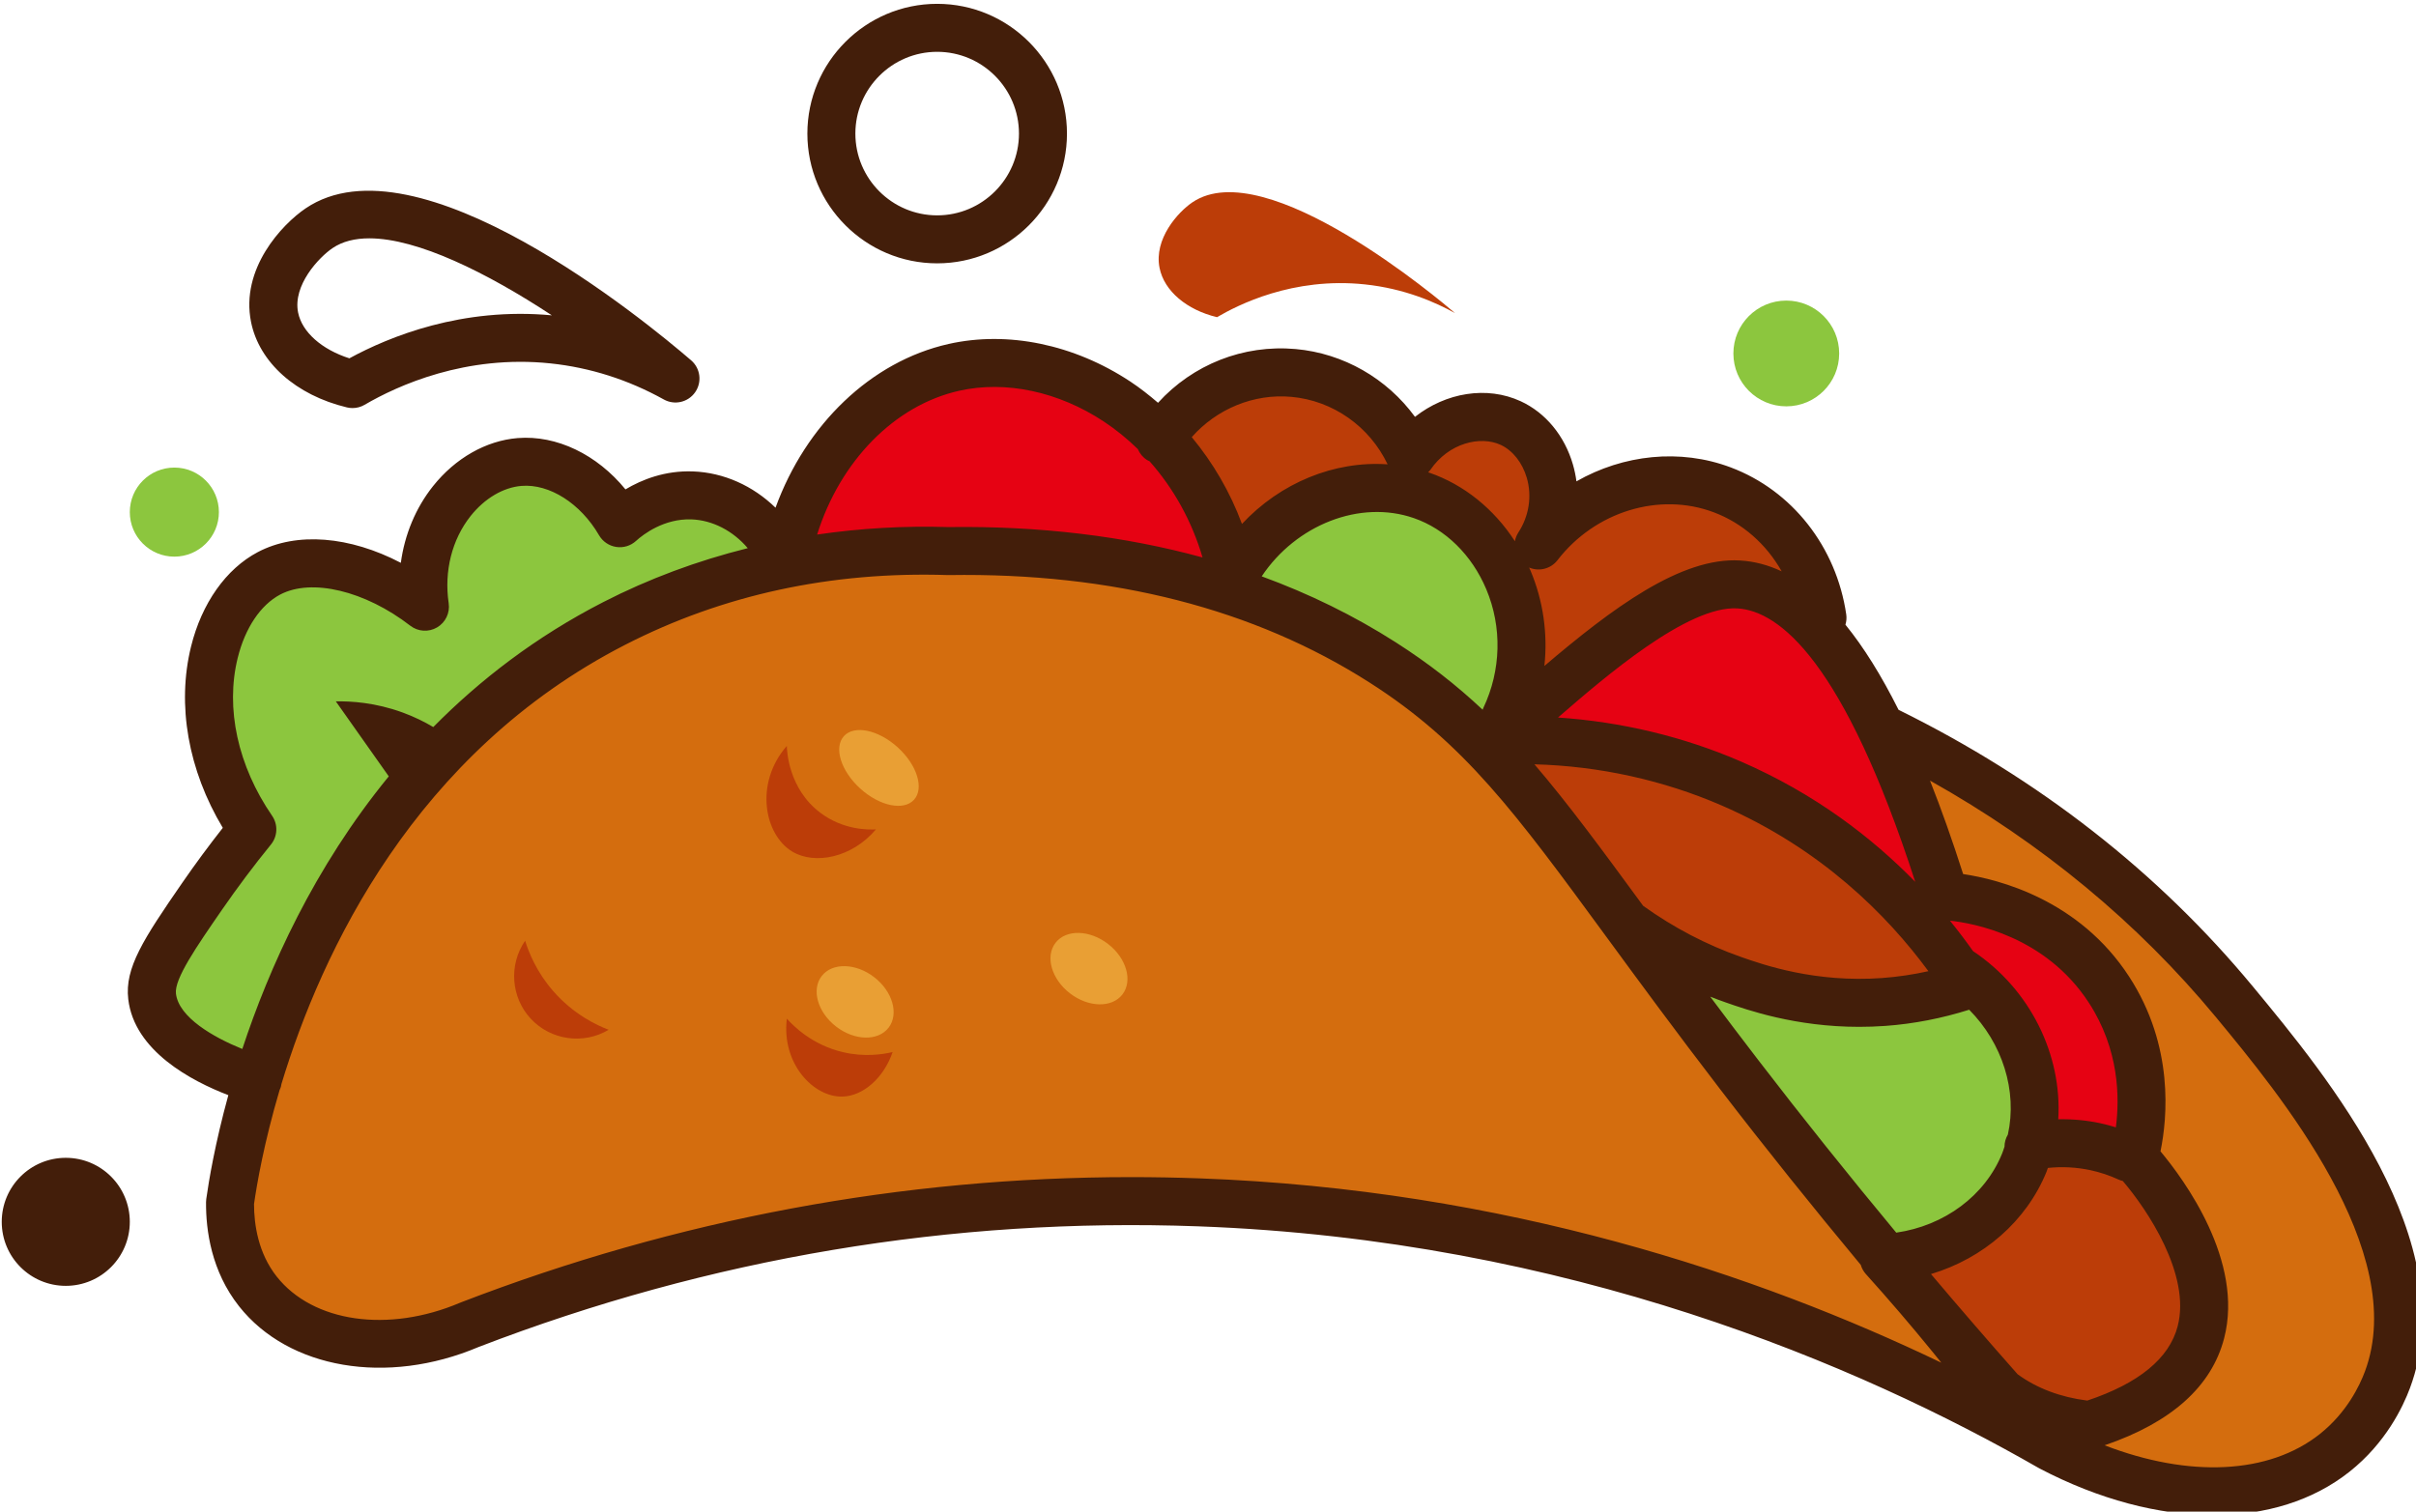 <svg version="1.1" id="图层_1" x="0px" y="0px" width="302px" height="189px" viewBox="0 0 302 189" enable-background="new 0 0 302 189" xml:space="preserve" xmlns:xml="http://www.w3.org/XML/1998/namespace" xmlns="http://www.w3.org/2000/svg" xmlns:xlink="http://www.w3.org/1999/xlink">
  <g>
    <path fill="#E60213" d="M98.354,68.903c2.919-13.86,15.846-23.467,29.928-22.272c14.136,1.2,25.282,12.933,25.752,27.144
		c-7.161-2.014-15.827-3.879-25.752-4.872C116.754,67.75,106.592,68.08,98.354,68.903z" class="color c1"/>
    <path fill="#E60213" d="M189.529,91.175c1.522-1.791,19.215-22.223,31.32-17.4c1.152,0.459,3.954,1.824,11.136,13.92
		c5.302,8.929,8.865,16.758,11.136,22.272c-1.16,1.16-2.32,2.32-3.48,3.48c-3.826-4.248-10.405-10.478-20.184-15.312
		C207.06,92.007,195.696,91.175,189.529,91.175z" class="color c1"/>
    <path fill="#E60213" d="M239.641,114.839c2.116-1.545,4.714-2.798,7.656-2.784c13.207,0.065,24.699,25.631,19.488,31.32
		c-1.538,1.679-5.116,2.265-13.224-0.696c2.042-7.239,0.878-11.41-0.696-13.92c-1.465-2.335-3.217-3.125-7.656-7.656
		C242.748,118.59,240.875,116.371,239.641,114.839z" class="color c1"/>
  </g>
  <g>
    <path fill="#D46D0E" d="M298.801,157.295c-0.448-5.753-17.965-30.72-19.488-32.016c-19.244-16.385-19.794-20.169-32.016-27.144
		c-3.99-2.277-7.431-3.871-9.744-4.872c0.065,4.869,0.992,11.57,5.569,16.704c6.619,7.425,15.355,5.378,20.88,11.832
		c3.075,3.592,5.562,10.292,2.088,23.981c3.398,4.935,6.797,9.87,10.196,14.805c-0.02,1.901-0.339,6.906-3.932,11.326
		c-4.282,5.267-11.515,7.614-18.792,6.264c2.061,1.1,5.155,2.644,9.048,4.176c6.868,2.703,10.726,4.221,16.008,4.176
		c7.069-0.06,13.16-2.891,15.312-5.568c1.277-1.588,2.493-3.668,2.493-3.668c0.343-0.588,0.653-1.159,0.932-1.71
		c0.275-0.544,0.525-1.072,0.75-1.582C299.204,167.017,299.112,161.282,298.801,157.295z" class="color c2"/>
    <path fill="#D46D0E" d="M236.859,158.686c-6.817-5.301-6.315-8.273-28.536-36.888c-12.841-16.536-19.26-24.807-24.36-29.232
		c-16.237-14.087-30.989-18.85-35.496-20.184c-8.1-2.397-15.164-3.206-20.184-3.48c-6.882-1.022-35.307-4.442-61.944,13.92
		C30.381,107.61,29.214,150.356,29.171,154.6c0.528,1.928,1.705,5.174,4.456,8.261c4.707,5.282,10.755,6.434,12.668,6.719
		c18.194-8.389,53.735-21.848,100.083-20.638c50.297,1.313,87.436,19.224,105.095,29.232c-0.381-1.087-1.046-2.835-2.086-4.872
		C245.047,164.815,238.672,160.096,236.859,158.686z" class="color c2"/>
  </g>
  <g>
    <path fill="#8CC63E" d="M95.57,70.991c-8.166,2.241-21.586,7.097-34.8,18.096c-19.123,15.917-26.539,35.314-29.232,43.848
		c-9.351-1.191-12.404-3.811-13.224-6.264c0,0-1.194-3.573,13.224-21.576c-10.085-14.362-6.824-29.93,0.696-34.104
		c5.394-2.994,13.889-0.628,20.88,4.872c-1.428-7.722,3.156-14.955,9.744-16.704c5.206-1.382,11.064,0.82,14.616,5.568
		c3.572-2.954,8.396-3.771,12.528-2.088c5.077,2.068,6.731,6.942,6.96,7.656" class="color c3"/>
    <path fill="#8CC63E" d="M154.034,73.775c4.993-8.758,13.676-13.854,20.88-12.528c9.939,1.829,18.769,16.196,13.224,32.016
		c-4.231-3.524-9.551-7.43-16.008-11.136C165.512,78.329,159.311,75.664,154.034,73.775z" class="color c3"/>
    <path fill="#8CC63E" d="M206.233,117.623c3.163,2.368,10.701,7.339,21.576,8.352c8.873,0.827,15.875-1.363,19.488-2.784
		c0.441,0.415,8.64,8.399,6.264,19.488c-1.728,8.064-8.328,14.407-16.704,16.008C226.649,144.999,216.441,131.311,206.233,117.623z" class="color c3"/>
    <circle fill="#8CC63E" cx="21.794" cy="64.031" r="5.568" class="color c3"/>
    <circle fill="#8CC63E" cx="223.285" cy="44.195" r="6.612" class="color c3"/>
  </g>
  <g>
    <ellipse transform="matrix(0.672 -0.741 0.741 0.672 -35.107 112.852)" fill="#E99F34" cx="109.826" cy="96.052" rx="3.48" ry="5.916" class="color c4"/>
    <ellipse transform="matrix(0.611 -0.791 0.791 0.611 -42.852 154.885)" fill="#E99F34" cx="136.204" cy="121.054" rx="3.9" ry="5.285" class="color c4"/>
    <ellipse transform="matrix(0.611 -0.791 0.791 0.611 -57.522 133.37)" fill="#E99F34" cx="106.973" cy="125.227" rx="3.9" ry="5.285" class="color c4"/>
  </g>
  <g>
    <path fill="#BC3D08" d="M186.746,68.903c7.099,9.266,3.102,20.711,2.784,21.576c0.902-1.221,15.075-19.891,31.32-16.704
		c2.023,0.397,4.405,1.197,6.96,2.784c-1.571-7.762-6.918-13.999-13.92-16.008c-0.823-0.236-7.789-2.127-13.92,1.392
		c-4.665,2.678-6.936,7.392-7.656,6.96c-0.693-0.415,2.266-4.271,1.392-9.048c-0.065-0.356-1.012-5.134-4.872-6.96
		c-3.743-1.771-9.026-0.199-12.528,4.176c-3.292-6.846-10.253-10.989-17.4-10.44c-8.948,0.687-13.531,8.37-13.92,9.048
		c3.248,4.872,6.496,9.744,9.744,14.616c0.89-1.48,4.627-7.305,11.832-9.048c0.693-0.168,4.119-1.087,8.352,0
		C177.006,61.784,182.632,63.534,186.746,68.903z" class="color c5"/>
    <path fill="#BC3D08" d="M217.37,98.135c-14.448-6.618-27.505-6.146-33.408-5.568c3.218,2.343,7.91,6.178,12.528,11.832
		c5.434,6.653,4.497,8.148,8.352,11.832c8.79,8.4,21.905,8.364,26.448,8.352c6.066-0.017,10.934-1.184,13.92-2.088
		C242.061,117.524,233.536,105.54,217.37,98.135z" class="color c5"/>
    <path fill="#BC3D08" d="M268.873,147.551c-6.214-4.814-13.414-3.913-14.881-3.698c-0.521,1.759-1.733,4.95-4.607,7.874
		c-4.546,4.626-10.117,5.398-11.832,5.568c2.698,12.724,13.064,20.923,22.968,20.184c9.002-0.672,14.464-8.491,15.312-9.744
		C277.427,159.952,274.738,152.095,268.873,147.551z" class="color c5"/>
    <path fill="#BC3D08" d="M152.126,39.659c2.574-1.504,9.454-5.05,18.465-4.103c5.019,0.528,8.889,2.26,11.283,3.59
		c-1.675-1.443-23.636-20.07-32.825-13.848c-1.817,1.23-4.832,4.582-4.103,8.206C145.529,36.404,148.364,38.756,152.126,39.659z" class="color c5"/>
    <path fill="#BC3D08" d="M109.49,103.703c-0.924,0.049-4.067,0.1-6.96-2.088c-3.972-3.005-4.162-7.727-4.176-8.352
		c-4.097,4.705-2.796,11.147,0.696,13.224C101.856,108.156,106.49,107.251,109.49,103.703z" class="color c5"/>
    <path fill="#BC3D08" d="M105.314,131.543c-3.794-0.909-6.106-3.225-6.96-4.176c-0.678,5.645,3.347,9.842,6.96,9.744
		c2.582-0.07,5.164-2.339,6.264-5.568C110.346,131.834,108.049,132.198,105.314,131.543z" class="color c5"/>
    <path fill="#BC3D08" d="M69.122,123.887c-2.063-2.38-3.024-4.797-3.48-6.264c-2.068,3.008-1.774,7.077,0.696,9.744
		c2.494,2.693,6.579,3.28,9.744,1.392C74.573,128.179,71.67,126.827,69.122,123.887z" class="color c5"/>
  </g>
  <path fill="#431E0A" d="M43.365,50.94c0.231,0.056,0.467,0.083,0.701,0.083c0.529,0,1.051-0.139,1.514-0.411
	c4.126-2.411,12.635-6.286,23.228-5.175c4.954,0.522,9.721,2.039,14.169,4.511c1.345,0.748,3.037,0.357,3.917-0.905
	c0.881-1.261,0.664-2.985-0.502-3.989c-5.604-4.829-34.26-28.429-48.183-19.004c-2.949,1.996-8.171,7.535-6.828,14.212
	C32.398,45.317,36.99,49.409,43.365,50.94z M41.572,31.02c1.243-0.842,2.801-1.22,4.593-1.22c6.023,0,14.68,4.276,22.816,9.627
	c-11.2-1.053-20.292,2.641-25.309,5.375c-3.45-1.104-5.917-3.277-6.409-5.722C36.575,35.66,39.869,32.172,41.572,31.02z
	 M117.146,32.927c8.946,0,16.225-7.278,16.225-16.224s-7.279-16.224-16.225-16.224c-8.946,0-16.224,7.278-16.224,16.224
	S108.201,32.927,117.146,32.927z M117.146,6.479c5.637,0,10.225,4.586,10.225,10.224s-4.587,10.224-10.225,10.224
	s-10.224-4.586-10.224-10.224S111.508,6.479,117.146,6.479z M16.226,152.771c0,4.42-3.583,8.004-8.004,8.004
	c-4.42,0-8.004-3.583-8.004-8.004s3.583-8.004,8.004-8.004C12.643,144.767,16.226,148.351,16.226,152.771z M281.624,123.366
	c-11.843-14.32-26.75-25.96-44.305-34.616c-2.149-4.292-4.359-7.838-6.639-10.641c0.121-0.406,0.166-0.84,0.1-1.287
	c-1.235-8.455-6.769-15.498-14.441-18.382c-6.334-2.385-13.425-1.602-19.284,1.744c-0.092-0.702-0.236-1.401-0.435-2.089
	c-1.039-3.602-3.419-6.49-6.528-7.924c-4.247-1.959-9.371-1.08-13.219,1.948c-3.5-4.791-8.918-7.936-14.912-8.477
	c-6.566-0.586-12.862,1.942-17.208,6.72c-1.105-0.951-2.251-1.854-3.47-2.66c-7.035-4.648-15.311-6.359-22.708-4.695
	c-9.716,2.186-17.851,10.078-21.635,20.473c-2.81-2.731-6.455-4.395-10.309-4.536c-3.509-0.134-6.406,1.027-8.448,2.245
	c-3.558-4.353-8.583-6.807-13.479-6.414c-3.939,0.319-7.795,2.511-10.579,6.014c-2.17,2.729-3.544,6.054-4.021,9.583
	c-6.373-3.33-13.009-3.907-17.879-1.34c-3.97,2.096-7.012,6.4-8.345,11.809c-1.801,7.311-0.353,15.46,3.97,22.669
	c-1.74,2.211-3.432,4.504-5.045,6.839c-4.897,7.093-7.231,10.675-6.774,14.581c0.756,6.483,7.927,10.244,12.51,12.003
	c-1.66,6.035-2.442,10.714-2.759,12.987c-0.017,0.129-0.027,0.259-0.028,0.39c-0.029,3.521,0.663,8.638,4.127,13.02
	c6.198,7.844,18.498,9.937,29.927,5.098c28.927-11.14,59.19-16.215,89.94-15.095c46.295,1.691,82.708,17.372,105.104,30.227
	c0.014,0.008,0.029,0.01,0.043,0.018c0.021,0.011,0.037,0.027,0.058,0.038c7.425,3.887,14.915,5.834,21.712,5.834
	c6.557-0.001,12.467-1.813,17.04-5.447c4.518-3.587,6.664-8.086,7.54-10.446C308.036,155.305,290.854,134.528,281.624,123.366z
	 M246.631,118.923c-0.873-1.232-1.829-2.505-2.887-3.806c2.841,0.298,11.936,1.89,17.375,10.278
	c3.781,5.831,3.851,11.846,3.365,15.562c-0.643-0.198-1.291-0.376-1.946-0.515c-1.734-0.371-3.492-0.53-5.258-0.493
	C257.784,131.934,253.814,123.713,246.631,118.923z M246.148,126.251c4.162,4.197,6.042,10.151,4.836,15.611
	c-0.266,0.452-0.422,0.969-0.422,1.513c-0.097,0.288-0.186,0.579-0.301,0.862c-2.141,5.279-7.229,9.023-13.23,9.886
	c-5.923-7.135-11.701-14.355-17.283-21.624c-2.136-2.781-4.114-5.399-5.968-7.88c0.629,0.248,1.263,0.484,1.901,0.708
	c2.746,0.961,8.742,3.063,16.715,3.063c1.061,0,2.159-0.037,3.287-0.117C239.229,128.016,242.743,127.324,246.148,126.251z
	 M235.247,122.288c-8.364,0.605-14.822-1.656-17.581-2.622c-4.352-1.525-8.476-3.683-12.273-6.409
	c-5.22-7.123-9.422-12.834-13.591-17.692c8.084,0.214,16.111,1.98,23.416,5.151c12.432,5.395,20.682,13.715,25.833,20.716
	C239.138,121.859,237.197,122.146,235.247,122.288z M239.406,110.261c-5.393-5.52-12.525-11.024-21.799-15.049
	c-7.165-3.11-14.952-4.966-22.856-5.496c0.054-0.046,0.103-0.089,0.157-0.136c5.607-4.855,16.06-13.896,22.279-13.509
	C222.425,76.391,230.469,82.664,239.406,110.261z M194.689,70.04c4.695-6.084,12.73-8.547,19.537-5.984
	c3.613,1.358,6.577,4.001,8.484,7.382c-1.682-0.793-3.4-1.248-5.158-1.355c-7.411-0.484-16.081,6.016-24.504,13.185
	c0.434-4.026-0.14-8.133-1.733-11.921c-0.054-0.129-0.116-0.254-0.172-0.383C192.373,71.489,193.84,71.14,194.689,70.04z
	 M178.787,58.76c2.335-3.427,6.305-4.287,8.793-3.141c1.503,0.694,2.727,2.241,3.275,4.139c0.659,2.286,0.275,4.769-1.055,6.813
	c-0.224,0.344-0.366,0.718-0.436,1.099c-2.611-4.03-6.356-7.067-10.687-8.564c-0.052-0.018-0.106-0.03-0.159-0.048
	C178.608,58.959,178.71,58.873,178.787,58.76z M176.719,64.777c3.959,1.368,7.262,4.61,9.065,8.896
	c1.992,4.734,1.862,10.137-0.357,14.825c-0.039,0.083-0.064,0.159-0.1,0.24c-3.238-3.044-6.731-5.788-10.887-8.444
	c-5.194-3.319-10.782-6.055-16.725-8.231C162,65.63,169.989,62.447,176.719,64.777z M161.422,49.619
	c5.191,0.468,9.771,3.694,12.029,8.439c-6.661-0.462-13.404,2.304-18.206,7.451c-1.474-3.982-3.616-7.646-6.275-10.853
	C152.071,51.134,156.728,49.191,161.422,49.619z M119.894,48.859c5.812-1.304,12.402,0.093,18.084,3.848
	c1.525,1.008,2.942,2.167,4.25,3.444c0.232,0.549,0.624,1.035,1.167,1.375c0.096,0.06,0.198,0.099,0.298,0.147
	c3.027,3.404,5.305,7.524,6.624,12.029c-9.745-2.674-20.35-3.957-31.753-3.801c-5.555-0.172-11.054,0.149-16.425,0.936
	C105.009,57.684,111.775,50.686,119.894,48.859z M30.289,131.157c-3.618-1.462-7.949-3.952-8.296-6.925
	c-0.214-1.834,2.551-5.839,5.752-10.475c1.942-2.81,4.003-5.558,6.123-8.163c0.84-1.032,0.9-2.495,0.146-3.592
	c-4.287-6.242-5.856-13.431-4.304-19.727c0.922-3.748,2.862-6.641,5.318-7.938c3.927-2.069,10.609-0.468,16.254,3.896
	c0.969,0.75,2.296,0.834,3.351,0.216c1.056-0.618,1.631-1.816,1.452-3.027c-0.591-3.995,0.408-7.967,2.739-10.901
	c1.756-2.208,4.076-3.581,6.367-3.767c3.496-0.283,7.384,2.198,9.69,6.172c0.455,0.784,1.242,1.321,2.139,1.459
	c0.903,0.138,1.809-0.138,2.479-0.749c0.934-0.853,3.516-2.805,6.917-2.697c2.677,0.098,5.21,1.439,7.053,3.6
	c-6.318,1.574-12.384,3.829-18.06,6.742c-8.415,4.317-15.411,9.716-21.251,15.625c-1.081-0.642-2.354-1.281-3.828-1.819
	c-3.415-1.248-6.429-1.429-8.352-1.392c2.206,3.125,4.412,6.25,6.618,9.375C39.253,108.487,33.635,121.006,30.289,131.157z
	 M149.967,147.337c-2.864-0.104-5.72-0.157-8.576-0.157c-28.629,0-56.779,5.259-83.788,15.667c-0.032,0.013-0.064,0.025-0.095,0.039
	c-8.961,3.809-18.387,2.463-22.921-3.275c-2.322-2.939-2.831-6.513-2.835-9.06c0.356-2.495,1.249-7.676,3.194-14.248
	c0.066-0.14,0.125-0.285,0.17-0.438c0.03-0.102,0.038-0.203,0.057-0.305c5.027-16.575,16.678-41.45,42.974-54.94
	c12.197-6.258,25.765-9.191,40.293-8.719c0.048,0.001,0.094,0.002,0.141,0.002c20.506-0.325,38.201,4.228,52.629,13.448
	c11.838,7.564,18.159,16.19,29.634,31.849c4.001,5.46,8.537,11.647,14.146,18.954c5.681,7.397,11.572,14.737,17.603,21.997
	c0.125,0.419,0.338,0.815,0.642,1.152c2.858,3.173,5.636,6.413,8.256,9.63c0.432,0.531,0.813,1.003,1.172,1.449
	C219.784,159.4,188.158,148.731,149.967,147.337z M252.203,171.829c-3.658-4.135-7.269-8.314-10.832-12.528
	c6.551-1.961,11.939-6.616,14.451-12.808c0.062-0.152,0.104-0.308,0.161-0.461c1.786-0.185,3.563-0.093,5.305,0.278
	c1.213,0.258,2.405,0.656,3.544,1.181c0.169,0.078,0.343,0.129,0.517,0.174c3.028,3.536,8.536,11.699,6.86,18.156
	c-1.042,4.015-4.843,7.142-11.301,9.3C257.524,174.689,254.605,173.579,252.203,171.829z M295.621,171.467
	c-0.659,1.775-2.27,5.155-5.646,7.837c-6.364,5.054-16.342,5.482-26.898,1.408c8.343-2.85,13.373-7.346,14.94-13.384
	c2.506-9.657-5.029-19.868-7.956-23.371c0.863-4.194,1.711-13.163-3.908-21.827c-6.254-9.643-16.301-12.181-20.76-12.843
	c-1.357-4.245-2.738-8.143-4.145-11.688c13.955,7.826,25.961,17.751,35.753,29.592C284.856,136.69,301.205,156.459,295.621,171.467z
	" class="color c6"/>
</svg>